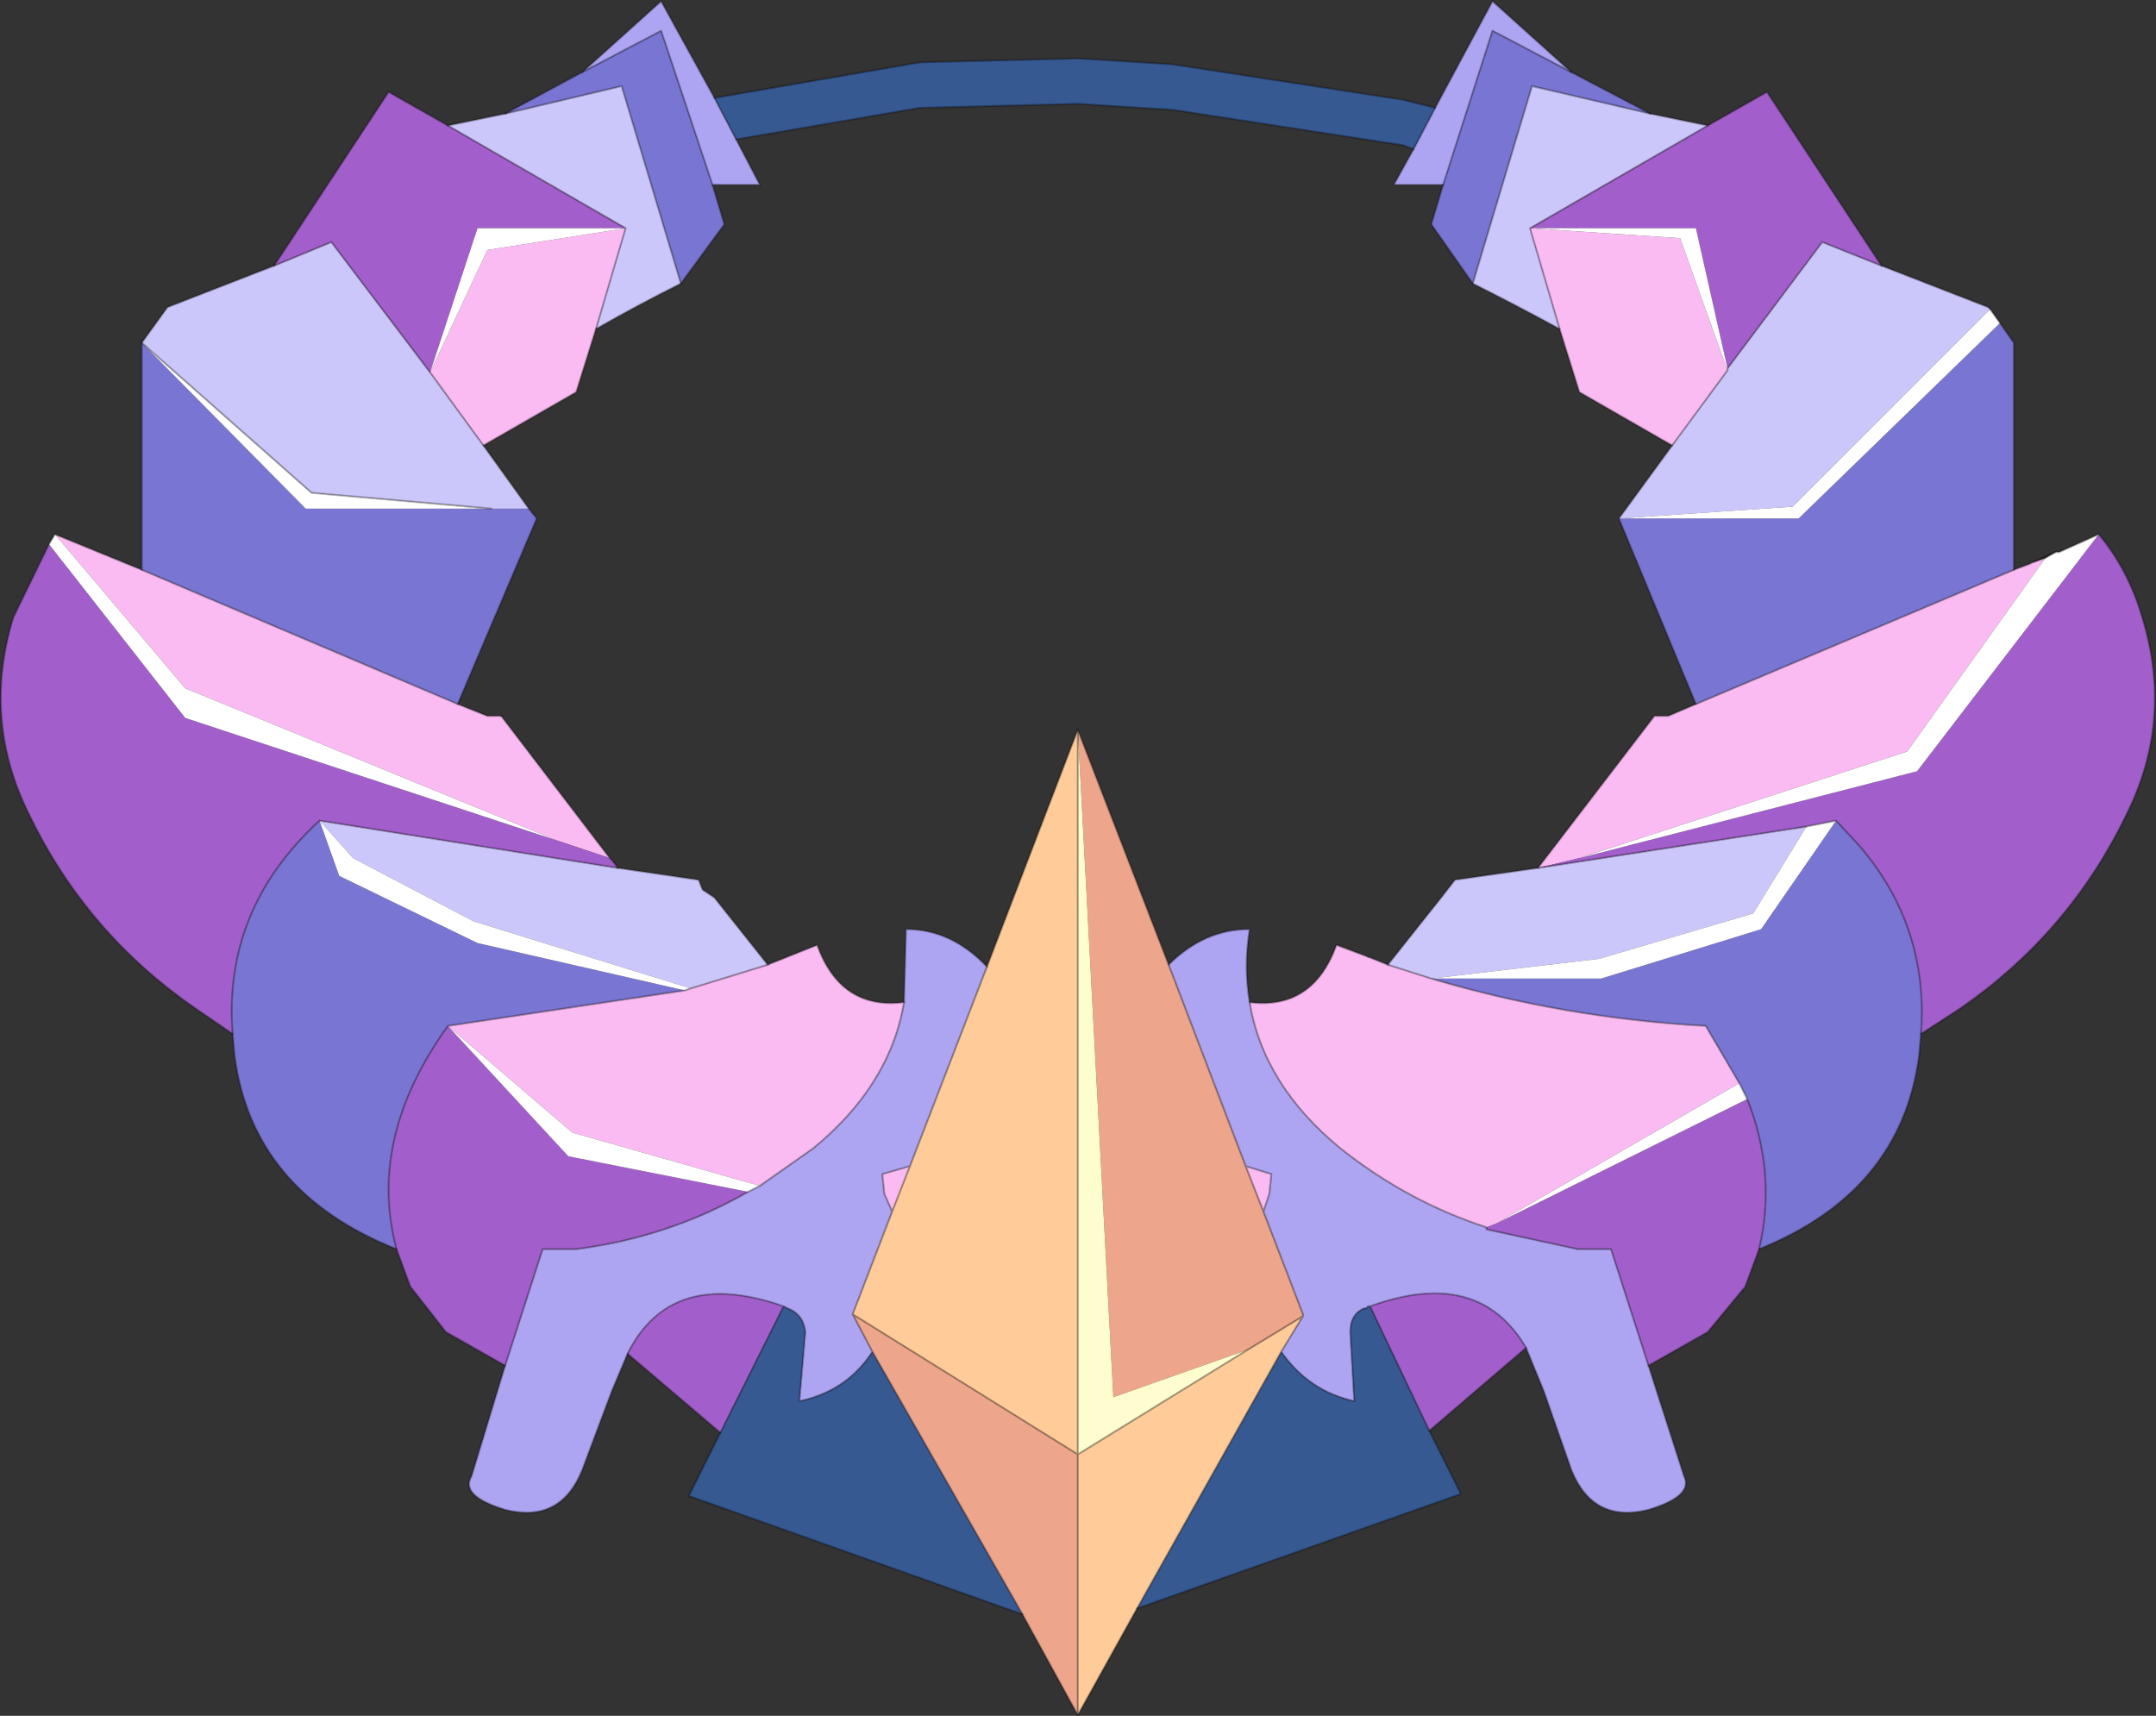 <?xml version="1.0" encoding="UTF-8"?>
<svg version="1.1" viewBox="0 0 54.59 43.45" xmlns="http://www.w3.org/2000/svg" xmlns:cc="http://creativecommons.org/ns#" xmlns:dc="http://purl.org/dc/elements/1.1/" xmlns:rdf="http://www.w3.org/1999/02/22-rdf-syntax-ns#" xmlns:xlink="http://www.w3.org/1999/xlink">
<rect x="0" y="0" width="54.59" height="43.45" fill="#333333" stroke="none"/>
<g transform="translate(-249.66 -181.72)">
<use transform="translate(249.7,181.75)" width="54.5" height="43.4" xlink:href="#a"/>
</g>
<defs>
<g id="a" transform="translate(27.25,21.7)">
<path d="m12.5-19.9-2-1.05-1.25 3.9h-1.25l0.5-0.9 0.55-1.05 1.45-2.7 2 1.8m1.95 32.75 0.9 2.8q0.25 0.5-0.9 0.85-1.4 0.35-1.95-1l-0.7-2-0.45-1.1q-1.2-2.05-3.95-1.05h-0.05l-0.05 0.05h-0.05q-0.35 0.15-0.35 0.6l0.1 1.75q-1.15-0.25-1.85-1.25l0.55-0.9v-0.05l-1-2.6 0.15-0.45 0.05-0.5-0.65-0.2-1.95-5.1q0.9-0.9 2.05-0.9-0.15 0.95 0 1.85 0.35 2.1 2.3 3.7 1.7 1.35 3.7 2v0.05l2.3 0.5h0.85l0.95 2.95m-25.85-0.3-0.4 0.95-0.75 2q-0.55 1.35-1.95 1-1.15-0.35-0.85-0.85l0.85-2.8 0.95-2.95h0.85q2.35-0.3 4.35-1.45l0.3-0.15 1.35-0.95q1.95-1.6 2.3-3.7l0.05-1.85q1.15 0 2.05 0.95l-1.95 5.05-0.7 0.2 0.05 0.5 0.2 0.45-1 2.6 0.5 0.95q-0.65 1-1.85 1.25l0.15-1.75q-0.05-0.45-0.45-0.6l-0.1-0.05q-2.85-1-3.95 1.2m-1.15-32.45 2-1.8 1.35 2.45 0.55 1.05 0.6 1.15h-1.2l-1.3-3.9-2 1.05" fill="#ada4f2" fill-rule="evenodd"/>
<path d="m9.25-17.05 1.25-3.9 4 2.1-3-0.7-1.5 5-1.05-1.5 0.3-1m6.4 13.15-1.95-4.7h4.55l5.1-4.95 0.35 0.5v5.75l-8.05 3.4m-6.7 6.95h4.3l4.05-1.25 1.9-2.75 0.6 0.65q1.75 2.05 1.55 4.75l-0.05 0.55q-0.45 3.45-4.05 4.9 0.45-1.9-0.3-3.8l-0.2-0.4-0.85-1.45q-3.6-0.2-6.95-1.2m-26.2 6.85q-3.65-1.45-4.1-4.9l-0.05-0.55q-0.25-3.15 2.2-5.4l0.5 1.4 3.5 1.7 5.25 1.2-6 0.9q-2.05 2.85-1.3 5.65m-6.45-17.2v-5.75l4.15 4.2h5.65l0.2 0.25-2 4.7-8-3.4m9.2-11.55 1.95-1.05 2-1.05 1.3 3.9 0.3 1-1.1 1.5-1.5-5-2.95 0.7" fill="#7975d2" fill-rule="evenodd"/>
<path d="m10-14.55 1.5-5 3 0.7 1.45 0.3-4.5 2.6 0.75 2.55q-1.1-0.6-2.2-1.15m6.45 2.15 2.4-3.2 1.5 0.6 2.7 1.05 0.05 0.05-5 5-4.4 0.3 1.35-1.85 1.4-1.9v-0.05m2 11.6-1.35 2.2-3.9 1.15-4.25 0.5-1.1-0.35 1.35-1.7 0.35-0.45 2.1-0.3 6.8-1.05m-42.15-12.25 0.65-0.9 2.7-1.05 1.45-0.6 2.5 3.3 1.35 1.85 1.15 1.6h-0.95l-4.55-0.4-4.3-3.8m7.75-5.5 1.45-0.3 2.95-0.7 1.5 5q-1.1 0.55-2.15 1.15l0.75-2.55-4.5-2.6m4.3 18.8 2.05 0.3 0.1 0.25 0.3 0.2 1.35 1.7-1.95 0.6-5.5-1.7-3.05-1.6-0.85-0.95 7.55 1.2" fill="#ccc7fa" fill-rule="evenodd"/>
<path d="m12.2-13.4-0.75-2.55 3.8 0.25 1.2 3.35-1.4 1.9-2.35-1.35-0.5-1.6m-0.55 13.65 2.95-3.85h0.35l0.7-0.3 8.05-3.4 0.4-0.15 0.1-0.05 0.3-0.1-3.5 4.9-8.3 2.7-1.05 0.25m-37.55-8.45 2.2 0.9 8 3.4 0.75 0.3h0.35l2.75 3.6-1.35-0.45-9.4-3.85-3.3-3.9m13.7-5.2-0.5 1.6-2.35 1.35-1.35-1.85 1.45-3.1 3.5-0.55-0.75 2.55m4.35 16.1 1.25-0.5q0.6 1.65 2.2 1.45-0.35 2.1-2.3 3.7l-1.35 0.95-4.75-1.35-3.15-2.7 6-0.9 0.15-0.05 1.95-0.6m12.2 0.95q1.6 0.2 2.2-1.45l0.8 0.3 0.5 0.2 1.1 0.35q3.35 1 6.95 1.2l0.85 1.45-6.15 3.55-0.25 0.1q-2-0.65-3.7-2-1.95-1.6-2.3-3.7m0.35 5.3-0.45-1.15 0.65 0.2-0.05 0.5-0.15 0.45m-9.4 0-0.2-0.45-0.05-0.5 0.7-0.2-0.45 1.15" fill="#f9bbf1" fill-rule="evenodd"/>
<path d="m11.45-15.95 4.5-2.6 1.5-0.85 2.9 4.4-1.5-0.6-2.4 3.2-0.8-3.55h-4.2m7.75 15-0.75 0.15-6.8 1.05 1.05-0.25 8.55-2.2 4.6-6q0.75 0.9 1.1 2.1 0.8 2.6-0.4 5-1.45 3-4.2 4.9l-1 0.65q0.2-2.7-1.55-4.75l-0.6-0.65m-1.95 10.85-0.35 0.95-0.95 1.15-1.5 0.85-0.95-2.95h-0.85l-2.3-0.5v-0.05l0.25-0.1 6.35-3.15q0.75 1.9 0.3 3.8m-5.9 2.5-2.45 2.1-1.5-3.15q2.75-1 3.95 1.05m-20.4 2.15-2.35-2q1.1-2.2 3.95-1.2l-1.6 3.2m-5.45-1.7-1.5-0.85-0.9-1.15-0.35-0.95q-0.75-2.8 1.3-5.65l3.05 3.3 4.55 0.9q-2 1.15-4.35 1.45h-0.85l-0.95 2.95m-6.9-8.4-0.95-0.65q-2.75-1.9-4.2-4.9-1.2-2.4-0.4-5l0.9-1.85 3.45 4.4 9.4 3.1 1.35 0.45 0.1 0.1 0.1 0.15-7.55-1.2q-2.45 2.25-2.2 5.4m1.05-19.45 2.9-4.4 1.5 0.85 4.5 2.6h-3.75l-1.2 3.65-2.5-3.3-1.45 0.6" fill="#a25fcb" fill-rule="evenodd"/>
<path d="m11.45-15.95h4.2l0.8 3.55v0.05l-1.2-3.35-3.8-0.25m2.25 7.35 4.4-0.3 5-5 0.25 0.35-5.1 4.95h-4.55m4.75 7.8 0.75-0.15-1.9 2.75-4.05 1.25h-4.3l4.25-0.5 3.9-1.15 1.35-2.2m7.4-7.4-4.6 6-8.55 2.2 8.3-2.7 3.5-4.9 0.25-0.15h0.1l1-0.45m-51.9 0.25 0.15-0.25 3.3 3.9 9.4 3.85-9.4-3.1-3.45-4.4m42.8 13.65 0.2 0.4-6.35 3.15 6.15-3.55m-28.2-21.65-3.5 0.55-1.45 3.1 1.2-3.65h3.75m-12.25 2.9 4.3 3.8 4.55 0.4h-4.7l-4.15-4.2m13.9 16.35-0.15 0.05-5.25-1.2-3.5-1.7-0.5-1.4 0.85 0.95 3.05 1.6 5.5 1.7m-6.15 0.95 3.15 2.7 4.75 1.35-0.3 0.15-4.55-0.9-3.05-3.3" fill="#fff" fill-rule="evenodd"/>
<path d="m9.05-19-0.55 1.05-0.25-0.1-5.85-0.9-2.4-0.15-4 0.1-4.65 0.8-0.55-1.05 5.2-0.9 4-0.1 2.4 0.15 5.85 0.9 0.8 0.2m-0.15 33.5 0.8 1.6-8.2 2.9 3.65-6.5q0.7 1 1.85 1.25l-0.1-1.75q0-0.45 0.35-0.6h0.05l0.05-0.05h0.05l1.5 3.15m-10.3 4.65-8.45-3 2.4-4.8 0.1 0.05q0.4 0.15 0.45 0.6l-0.15 1.75q1.2-0.25 1.85-1.25l3.8 6.65" fill="#365992" fill-rule="evenodd"/>
<path d="m1.5 19-1.5 2.7v-6.6l4.3-2.65 1.4-0.85-0.55 0.9-3.65 6.5m-3.8-16.25 2.3-6v18.35l-5.7-3.55 1-2.6 0.45-1.15 1.95-5.05" fill="#fc9" fill-rule="evenodd"/>
<path d="m0 21.7-1.4-2.55-3.8-6.65-0.5-0.95 5.7 3.55v6.6m0-24.95 2.3 5.95 1.95 5.1 0.45 1.15 1 2.6v0.05l-1.4 0.85-3.4 1.2-0.9-16.9" fill="#eda68b" fill-rule="evenodd"/>
<path d="m4.3 12.45-4.3 2.65v-18.35l0.9 16.9 3.4-1.2" fill="#fefdcf" fill-rule="evenodd"/>
<path d="m9.25-17.05 1.25-3.9 2 1.05m-3.45 0.9-0.55 1.05m1.5 3.4 1.5-5 3 0.7m-2.3 5.45-0.75-2.55 4.5-2.6m0.5 6.15 2.4-3.2 1.5 0.6m-5.3 4.55 1.4-1.9v-0.05m2.75 11.45-0.75 0.15m0.75-0.15 0.6 0.65q1.75 2.05 1.55 4.75m-9.7-4.2 6.8-1.05m6.05-6.8-0.3 0.1m0.55-0.25-0.25 0.15m-8.85 3.7 8.05-3.4m-32.9-11.95 0.55 1.05m-5.95 14.6 2.75 3.6 0.1 0.1m19.1 2.4 0.5 0.2 1.1 0.35q3.35 1 6.95 1.2l0.85 1.45 0.2 0.4q0.75 1.9 0.3 3.8m-2.8 2.95-0.95-2.95h-0.85l-2.3-0.5v-0.05q-2-0.65-3.7-2-1.95-1.6-2.3-3.7m-0.1 4.15 0.45 1.15 0.15-0.45 0.05-0.5-0.65-0.2-1.95-5.1m3.4 8.9v-0.05l-1-2.6m0.45 3.55q0.7 1 1.85 1.25l-0.1-1.75q0-0.45 0.35-0.6h0.05l0.05-0.05h0.05q2.75-1 3.95 1.05m-9.85 6.6 3.65-6.5 0.55-0.9-1.4 0.85-4.3 2.65v6.6m7.4-10.35 1.5 3.15m-8.9 0.6v-18.35m-10.05-11.3-1.5-5-2.95 0.7m1.95-1.05 2-1.05 1.3 3.9m-2.2 1.1-0.75 2.55m-4.2 1.1-2.5-3.3-1.45 0.6m4.4-3.55 4.5 2.6m-3.6 5.5-1.35-1.85m1.55 3.45-4.55-0.4-4.3-3.8m0 5.75 8 3.4m5.9 7.2 1.95-0.6m-2.1 0.65 0.15-0.05m-0.15 0.05-6 0.9m7.9 4.05 1.35-0.95q1.95-1.6 2.3-3.7m-3.65 4.65-0.3 0.15q-2 1.15-4.35 1.45h-0.85l-0.95 2.95m7.05-1.5 0.1 0.05q0.4 0.15 0.45 0.6l-0.15 1.75q1.2-0.25 1.85-1.25l-0.5-0.95 1-2.6-0.2-0.45-0.05-0.5 0.7-0.2 1.95-5.05m-1.95 5.05-0.45 1.15m-12.55 0.95q-0.75-2.8 1.3-5.65m14.55 14.9-3.8-6.65m-6.2 0.05q1.1-2.2 3.95-1.2l-1.6 3.2m-10.15-15.5q-2.45 2.25-2.2 5.4m9.75-4.2-7.55-1.2m13.5 12.5 5.7 3.55" fill="none" stroke="#000" stroke-linecap="round" stroke-linejoin="round" stroke-opacity=".302" stroke-width=".05"/>
<path d="m12.5-19.9-2-1.8-1.45 2.7m-0.55 1.05-0.5 0.9h1.25l-0.3 1 1.05 1.5q1.1 0.55 2.2 1.15l0.5 1.6 2.35 1.35-1.35 1.85m0.8-10.25-2-1.05m3.45 1.35-1.45-0.3m5.85 3.85-2.9-4.4-1.5 0.85m-25.15-0.7 5.2-0.9 4-0.1 2.4 0.15 5.85 0.9 0.8 0.2m-17.7 0.8 4.65-0.8 4-0.1 2.4 0.15 5.85 0.9 0.25 0.1m14.6 4.05-0.05-0.05-2.7-1.05m-8.7 15.25 2.95-3.85h0.35l0.7-0.3-1.95-4.7m9.65-4.95-0.25-0.35m-1.75 18.35 1-0.65q2.75-1.9 4.2-4.9 1.2-2.4 0.4-5-0.35-1.2-1.1-2.1m-2.5-5.35 0.35 0.5v5.75l0.4-0.15 0.1-0.05 0.55-0.25h0.1l1-0.45m-4.5 12.65-0.05 0.55q-0.45 3.45-4.05 4.9l-0.35 0.95-0.95 1.15-1.5 0.85 0.9 2.8q0.25 0.5-0.9 0.85-1.4 0.35-1.95-1l-0.7-2-0.45-1.1-2.45 2.1 0.8 1.6-8.2 2.9-1.5 2.7-1.4-2.55-8.45-3 0.8-1.6-2.35-2-0.4 0.95-0.75 2q-0.55 1.35-1.95 1-1.15-0.35-0.85-0.85l0.85-2.8-1.5-0.85-0.9-1.15-0.35-0.95q-3.65-1.45-4.1-4.9l-0.05-0.55-0.95-0.65q-2.75-1.9-4.2-4.9-1.2-2.4-0.4-5l0.9-1.85 0.15-0.25 2.2 0.9v-5.75l0.65-0.9 2.7-1.05 2.9-4.4 1.5 0.85 1.45-0.3 1.95-1.05 2-1.8 1.35 2.45m0.55 1.05 0.6 1.15h-1.2l0.3 1-1.1 1.5q-1.1 0.55-2.15 1.15l-0.5 1.6-2.35 1.35 1.15 1.6 0.2 0.25-2 4.7 0.75 0.3h0.35m2.85 3.7 0.1 0.15 2.05 0.3 0.1 0.25 0.3 0.2 1.35 1.7 1.25-0.5q0.6 1.65 2.2 1.45l0.05-1.85q1.15 0 2.05 0.95l2.3-6 2.3 5.95q0.9-0.9 2.05-0.9-0.15 0.95 0 1.85 1.6 0.2 2.2-1.45l0.8 0.3m0.5 0.2 1.35-1.7 0.35-0.45 2.1-0.3" fill="none" stroke="#000" stroke-linecap="round" stroke-linejoin="round" stroke-opacity=".302" stroke-width=".05"/>
</g>
</defs>
</svg>
